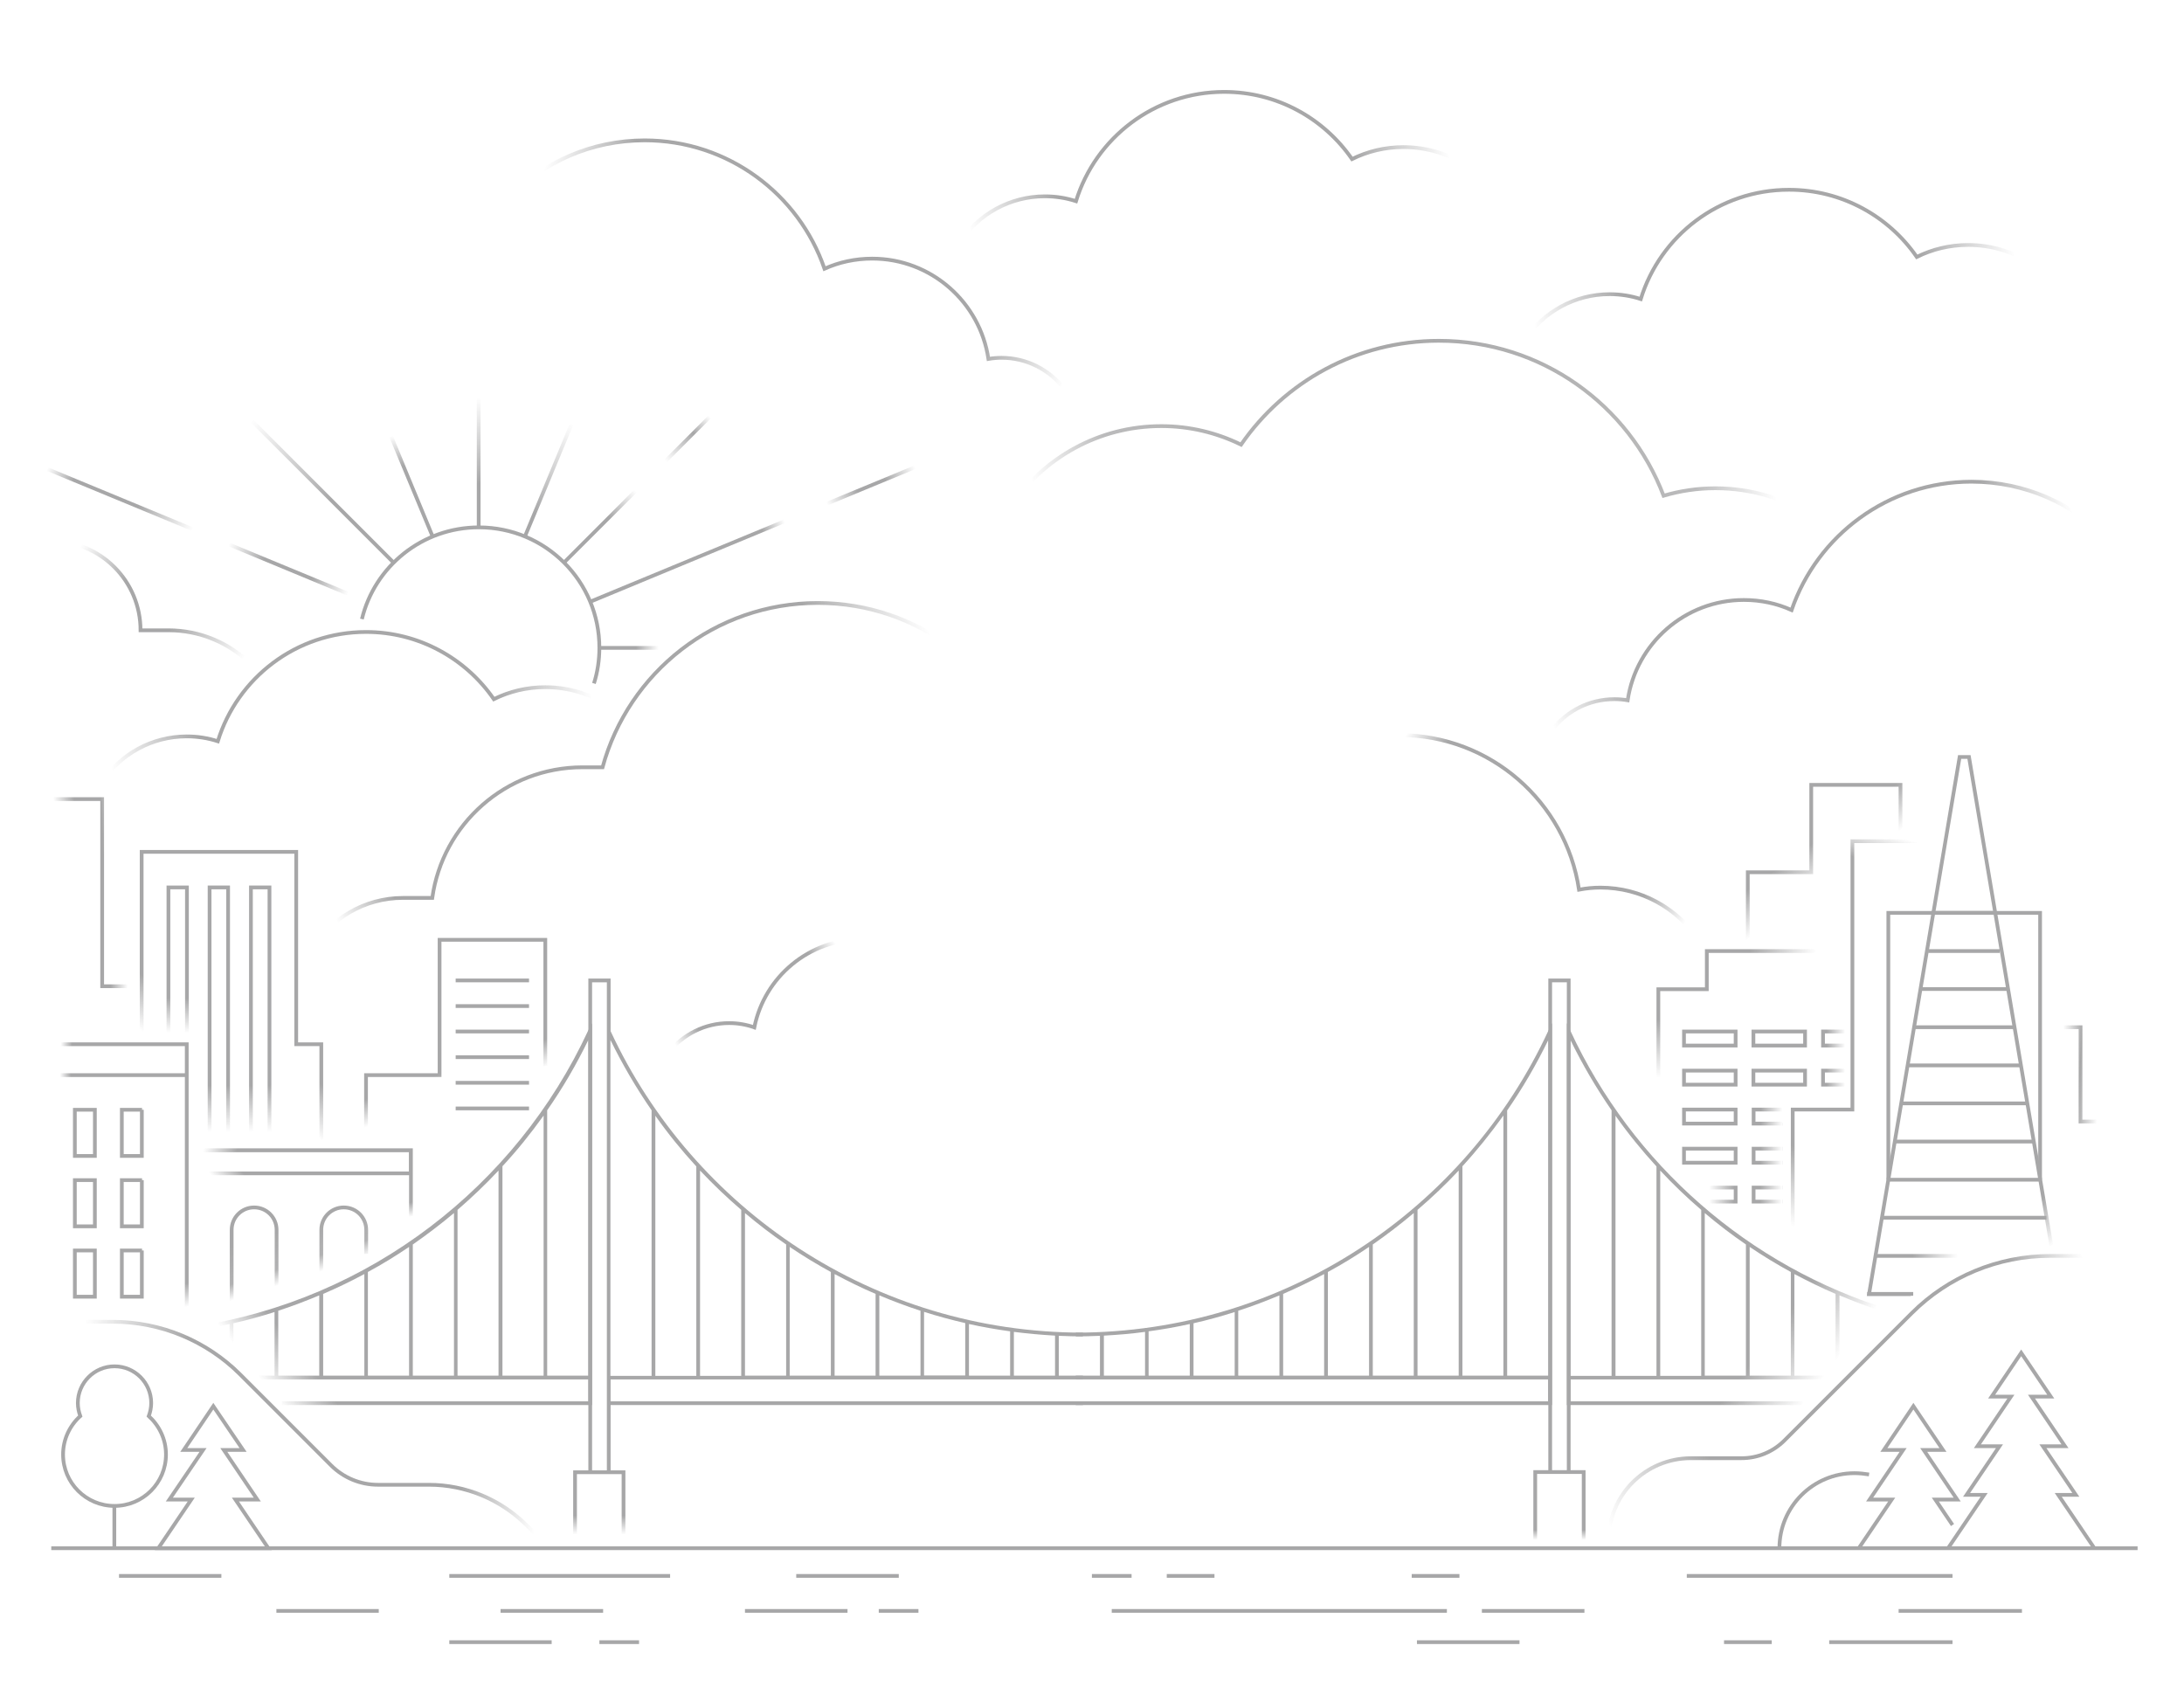 <svg xmlns="http://www.w3.org/2000/svg" xmlns:xlink="http://www.w3.org/1999/xlink" version="1.1" id="Layer_1" x="0px" y="0px" viewBox="0 0 1167.1 905.4" style="enable-background:new 0 0 1167.1 905.4;" xml:space="preserve">
<style type="text/css">
	.st0{opacity:0.4;}
	.st1{fill:none;stroke:#232325;stroke-width:2;stroke-miterlimit:10;}
	.st2{fill-rule:evenodd;clip-rule:evenodd;fill:#232325;}
	.st3{fill:none;stroke:url(#SVGID_1_);stroke-width:2;stroke-miterlimit:10;}
	.st4{fill-rule:evenodd;clip-rule:evenodd;fill:url(#SVGID_00000009564381151356248510000018146826689323842735_);}
	.st5{fill:none;stroke:url(#SVGID_00000174578840138656750940000006749058851865579451_);stroke-width:2;stroke-miterlimit:10;}
	.st6{fill-rule:evenodd;clip-rule:evenodd;fill:url(#SVGID_00000037667712178903099840000007327167835277934231_);}
	.st7{fill-rule:evenodd;clip-rule:evenodd;fill:url(#SVGID_00000156580640224255181770000017474540086920879804_);}
	.st8{fill:none;stroke:url(#SVGID_00000127018536143030887250000001222364968078921612_);stroke-width:2;stroke-miterlimit:10;}
	.st9{fill-rule:evenodd;clip-rule:evenodd;fill:url(#SVGID_00000127034260002566027980000000080374465727804566_);}
	.st10{fill-rule:evenodd;clip-rule:evenodd;fill:url(#SVGID_00000132808054321728251860000009126575284366931604_);}
	.st11{fill:none;stroke:url(#SVGID_00000163066506244933900050000013604251783023603366_);stroke-width:2;stroke-miterlimit:10;}
	.st12{fill:none;stroke:url(#SVGID_00000125597118184059604580000001415099050375672732_);stroke-width:2;stroke-miterlimit:10;}
	.st13{fill:none;stroke:url(#SVGID_00000024698521833647185410000017603379770449663650_);stroke-width:2;stroke-miterlimit:10;}
	.st14{fill:none;stroke:url(#SVGID_00000150061742861160213020000015420264855900055978_);stroke-width:2;stroke-miterlimit:10;}
	.st15{fill:none;stroke:url(#SVGID_00000124868827249032441500000016796654420698182827_);stroke-width:2;stroke-miterlimit:10;}
	.st16{fill:none;stroke:url(#SVGID_00000116932444010013911200000000921407510209773725_);stroke-width:2;stroke-miterlimit:10;}
	.st17{fill:none;stroke:url(#SVGID_00000036242291666943419320000013914644494240595851_);stroke-width:2;stroke-miterlimit:10;}
	.st18{fill:none;stroke:url(#SVGID_00000029744781041482618020000001730202921953682575_);stroke-width:2;stroke-miterlimit:10;}
	.st19{fill:none;stroke:url(#SVGID_00000148621816806218926760000008271222643025992105_);stroke-width:2;stroke-miterlimit:10;}
	.st20{fill:none;stroke:url(#SVGID_00000023973126921701650900000004850588187251032235_);stroke-width:2;stroke-miterlimit:10;}
	.st21{fill:none;stroke:url(#SVGID_00000085211827979579661890000010929730658560737171_);stroke-width:2;stroke-miterlimit:10;}
	.st22{fill:none;stroke:url(#SVGID_00000088125696411228269250000000187623904422100901_);stroke-width:2;stroke-miterlimit:10;}
	.st23{fill-rule:evenodd;clip-rule:evenodd;fill:url(#SVGID_00000013163423664207549280000017121364300728851609_);}
	.st24{fill:none;stroke:url(#SVGID_00000015325548551880392580000016554189531771355524_);stroke-width:2;stroke-miterlimit:10;}
	.st25{fill:none;stroke:url(#SVGID_00000028309854973343437220000015909334197789958327_);stroke-width:2;stroke-miterlimit:10;}
	.st26{fill-rule:evenodd;clip-rule:evenodd;fill:url(#SVGID_00000083081829102258192270000017487179580173130378_);}
	.st27{fill-rule:evenodd;clip-rule:evenodd;fill:url(#SVGID_00000048491413328950283250000012563324977520254348_);}
	.st28{fill:none;stroke:url(#SVGID_00000116199857223896628160000003712758739425951117_);stroke-width:2;stroke-miterlimit:10;}
	.st29{fill:none;stroke:url(#SVGID_00000116211986031440083800000008865770931443777926_);stroke-width:2;stroke-miterlimit:10;}
	.st30{fill:none;stroke:url(#SVGID_00000057107231175378378300000003814292470796559523_);stroke-width:2;stroke-miterlimit:10;}
	.st31{fill:none;stroke:url(#SVGID_00000084490800672739386490000005730146269546147720_);stroke-width:2;stroke-miterlimit:10;}
	.st32{fill:none;stroke:url(#SVGID_00000078003548825013945940000017655103600165026230_);stroke-width:2;stroke-miterlimit:10;}
	.st33{fill:none;stroke:url(#SVGID_00000130612093844113607060000007673187799026192278_);stroke-width:2;stroke-miterlimit:10;}
	.st34{fill-rule:evenodd;clip-rule:evenodd;fill:url(#SVGID_00000159447135699111709020000017160065659918221213_);}
	.st35{fill:none;stroke:url(#SVGID_00000072971451658991515340000006285652727598463377_);stroke-width:2;stroke-miterlimit:10;}
	.st36{fill-rule:evenodd;clip-rule:evenodd;fill:url(#SVGID_00000120557543305011483900000007855588424471785137_);}
	.st37{fill-rule:evenodd;clip-rule:evenodd;fill:url(#SVGID_00000158001703568383703360000005779670808619497113_);}
	.st38{fill:none;stroke:url(#SVGID_00000108269180955810863350000001437031260500794297_);stroke-width:2;stroke-miterlimit:10;}
	.st39{fill:none;stroke:url(#SVGID_00000041996199895696396780000000282375477373088187_);stroke-width:2;stroke-miterlimit:10;}
	.st40{fill:none;stroke:url(#SVGID_00000125601824014384440470000015482413377335946407_);stroke-width:2;stroke-miterlimit:10;}
	.st41{fill:none;stroke:url(#SVGID_00000140007922146579087660000016404631189895722415_);stroke-width:2;stroke-miterlimit:10;}
	.st42{fill:none;stroke:url(#SVGID_00000114759031425644781620000012097668604953113246_);stroke-width:2;stroke-miterlimit:10;}
</style>
<g class="st0">
	<path class="st1" d="M1142.3,827.3H27.4"/>
	<path class="st2" d="M315.4,522.9h-1v1v262.7h2V524.9h7.9v21.8l0,0v4.5v198.6v1h0v35.7h2v-35.7h252.4v-2H326.3v-11.7h252.4v-2   h-12.9v-21.3c4.3,0.2,8.6,0.3,12.9,0.3v-2c-111.8,0-208.2-66-252.4-161.1v-27.1v-1h-1H315.4z M563.8,735.1v-21.4   c-7.4-0.4-14.7-1.1-22-2v23.4H563.8z M539.8,735.1v-23.7c-7.4-1-14.7-2.3-22-3.9v27.6H539.8z M515.8,735.1v-28.1   c-7.4-1.7-14.8-3.7-22-6v34H515.8z M491.9,735.1v-34.7c-7.5-2.4-14.8-5.2-22-8.2v42.9H491.9z M467.9,735.1v-43.7   c-7.5-3.2-14.8-6.8-21.9-10.6v54.3H467.9z M444,735.1v-55.4c-7.5-4.1-14.9-8.6-22-13.4v68.8H444z M420.1,735.1V665   c-7.6-5.2-14.9-10.8-22-16.8v86.9H420.1z M396.1,735.1v-88.6c-7.7-6.6-15-13.6-22-21v109.7H396.1z M372.1,735.1V623.3   c-7.9-8.6-15.2-17.6-21.9-27.1v139H372.1z M348.2,735.1V593.3c-8.2-11.9-15.6-24.5-22-37.6v25v154.5H348.2z"/>
	
		<linearGradient id="SVGID_1_" gradientUnits="userSpaceOnUse" x1="320.305" y1="276.925" x2="320.305" y2="266.925" gradientTransform="matrix(1 0 0 -1 0 1086.85)">
		<stop offset="0" style="stop-color:#232325"/>
		<stop offset="1" style="stop-color:#232325;stop-opacity:0"/>
	</linearGradient>
	<path class="st3" d="M333.2,823v-36.3h-25.9V823"/>
	
		<linearGradient id="SVGID_00000163784322395123266340000012619605838406982054_" gradientUnits="userSpaceOnUse" x1="181.658" y1="334.966" x2="162.158" y2="319.966" gradientTransform="matrix(1 0 0 -1 0 1086.85)">
		<stop offset="0" style="stop-color:#232325"/>
		<stop offset="1" style="stop-color:#232325;stop-opacity:0"/>
	</linearGradient>
	<path style="fill-rule:evenodd;clip-rule:evenodd;fill:url(#SVGID_00000163784322395123266340000012619605838406982054_);" d="   M316.4,546.7v4.5v29.5l0,0v155.4l0,0v13.7v1h-1H150.6v-2h163.8v-11.7H136.7v-2h10v-34c-7.2,2.3-14.5,4.3-22,6v15.5h-2v-15.1   c-6.1,1.3-12.2,2.5-18.5,3.4l-0.3-2c93.6-14.2,171.9-75.1,210.4-158.2L316.4,546.7z M148.7,735.1h21.9v-42.9   c-7.2,3-14.5,5.8-21.9,8.2V735.1z M172.7,735.1h22v-54.3c-7.1,3.8-14.5,7.4-22,10.6V735.1z M196.6,735.1h22v-68.8   c-7.1,4.8-14.4,9.3-22,13.4V735.1z M220.6,735.1h22v-86.9c-7,5.9-14.4,11.5-22,16.8V735.1z M244.5,735.1h21.9V625.5   c-6.9,7.4-14.3,14.4-21.9,21V735.1z M268.5,735.1h22v-139c-6.8,9.5-14.1,18.6-22,27.1V735.1z M292.4,735.1h22V555.7   c-6.4,13.2-13.7,25.7-22,37.6V735.1z"/>
	
		<linearGradient id="SVGID_00000174601432261161549580000017421348589275210411_" gradientUnits="userSpaceOnUse" x1="833.304" y1="269.424" x2="833.304" y2="263.924" gradientTransform="matrix(1 0 0 -1 0 1086.85)">
		<stop offset="0" style="stop-color:#232325"/>
		<stop offset="1" style="stop-color:#232325;stop-opacity:0"/>
	</linearGradient>
	
		<path style="fill:none;stroke:url(#SVGID_00000174601432261161549580000017421348589275210411_);stroke-width:2;stroke-miterlimit:10;" d="   M820.4,827.3v-40.7h25.9v40.7"/>
	<path class="st1" d="M828.4,786.6V523.9h9.9v262.7"/>
	<path class="st2" d="M829.4,546.7v4.5v198.6v1h-1H574.9v-2h252.4v-11.7H574.9v-2h12.9v-21.3c-4.3,0.2-8.6,0.3-12.9,0.3v-2   c111.9,0,208.4-66.1,252.5-161.3L829.4,546.7z M589.9,735.1h22v-23.4c-7.2,1-14.6,1.6-22,2V735.1z M613.8,735.1h22v-27.6   c-7.2,1.6-14.5,2.9-22,3.9V735.1z M637.8,735.1h22v-34c-7.2,2.3-14.5,4.3-22,6V735.1z M661.7,735.1h22v-42.9   c-7.2,3-14.5,5.8-22,8.2V735.1z M685.7,735.1h21.9v-54.3c-7.1,3.8-14.5,7.4-21.9,10.6V735.1z M709.6,735.1h22v-68.8   c-7.1,4.8-14.4,9.3-22,13.4V735.1z M733.6,735.1h21.9v-86.9c-7,5.9-14.3,11.5-21.9,16.8V735.1z M757.5,735.1h22V625.5   c-6.9,7.4-14.3,14.4-22,21V735.1z M781.5,735.1h21.9v-139c-6.8,9.5-14.1,18.6-21.9,27.1V735.1z M805.4,735.1h22V580.7h0v-25   c-6.4,13.2-13.7,25.7-22,37.7V735.1z"/>
	
		<linearGradient id="SVGID_00000073697598253532155990000002022966935625489589_" gradientUnits="userSpaceOnUse" x1="938.158" y1="361.936" x2="966.658" y2="340.436" gradientTransform="matrix(1 0 0 -1 0 1086.85)">
		<stop offset="0" style="stop-color:#232325"/>
		<stop offset="1" style="stop-color:#232325;stop-opacity:0"/>
	</linearGradient>
	<path style="fill-rule:evenodd;clip-rule:evenodd;fill:url(#SVGID_00000073697598253532155990000002022966935625489589_);" d="   M839.2,550.8l-1.9-4.1v4.5v29.5v155.4v13.7v1h1h125.1v-2H839.3v-11.7H982v0h1v-1v-43.9c7.2,3,14.5,5.8,21.9,8.2v9.8h2v-9.2   c1,0.3,2,0.6,3,0.9l0.6-1.9C934.4,676.9,872.2,622,839.2,550.8z M974.2,735.1L974.2,735.1l6.7,0v-43.7c-7.5-3.2-14.8-6.8-22-10.6   v54.3H974.2z M957,735.1v-55.4c-7.5-4.1-14.9-8.6-22-13.4v68.8H957z M933,735.1V665c-7.6-5.2-14.9-10.8-22-16.8v86.9H933z    M909.1,735.1v-88.6c-7.7-6.6-15-13.6-21.9-21v109.7H909.1z M885.2,735.1V623.3c-7.9-8.6-15.2-17.6-21.9-27.1v139H885.2z    M861.2,735.1V593.3c-8.2-11.9-15.6-24.5-22-37.6v25v154.5H861.2z"/>
	
		<radialGradient id="SVGID_00000088119793379878298070000001328472081914635664_" cx="170.316" cy="1080.743" r="1" gradientTransform="matrix(2 132.505 63.985 -0.966 -69400.953 -20947.891)" gradientUnits="userSpaceOnUse">
		<stop offset="9.895830e-02" style="stop-color:#232325"/>
		<stop offset="0.833" style="stop-color:#232325"/>
		<stop offset="0.927" style="stop-color:#232325;stop-opacity:0"/>
	</radialGradient>
	<path style="fill-rule:evenodd;clip-rule:evenodd;fill:url(#SVGID_00000088119793379878298070000001328472081914635664_);" d="   M99.8,557H27.4v2h71.4v14.5H27.4v2h71.4v133.4h2V558v-1H99.8z"/>
	<path class="st1" d="M75.9,593H65.1v24.7h10.7V593z"/>
	<path class="st1" d="M50.7,593H40v24.7h10.7V593z"/>
	<path class="st1" d="M75.9,630.6H65.1v24.7h10.7V630.6z"/>
	<path class="st1" d="M50.7,630.6H40v24.7h10.7V630.6z"/>
	<path class="st1" d="M75.9,668.2H65.1v24.7h10.7V668.2z"/>
	<path class="st1" d="M50.7,668.2H40v24.7h10.7V668.2z"/>
	
		<radialGradient id="SVGID_00000077307577236793795330000000906290619222793091_" cx="171.281" cy="1077.66" r="1" gradientTransform="matrix(3.5 67.5 77.057 -3.995 -82746.859 -6747.763)" gradientUnits="userSpaceOnUse">
		<stop offset="0" style="stop-color:#232325"/>
		<stop offset="0.542" style="stop-color:#232325"/>
		<stop offset="1" style="stop-color:#232325;stop-opacity:0"/>
	</radialGradient>
	
		<path style="fill:none;stroke:url(#SVGID_00000077307577236793795330000000906290619222793091_);stroke-width:2;stroke-miterlimit:10;" d="   M982,508.2h-69.9v20.4h-25.9v86.6"/>
	
		<linearGradient id="SVGID_00000153704362300564433900000018258514662830994356_" gradientUnits="userSpaceOnUse" x1="153.389" y1="430.273" x2="161.889" y2="404.273" gradientTransform="matrix(1 0 0 -1 0 1086.85)">
		<stop offset="0" style="stop-color:#232325"/>
		<stop offset="0.698" style="stop-color:#232325;stop-opacity:0.875"/>
		<stop offset="1" style="stop-color:#232325;stop-opacity:0"/>
	</linearGradient>
	<path style="fill-rule:evenodd;clip-rule:evenodd;fill:url(#SVGID_00000153704362300564433900000018258514662830994356_);" d="   M124.8,657.2c0-6.1,4.9-11,11-11c6.1,0,11,4.9,11,11v33.8h2v-33.8c0-7.2-5.8-13-13-13c-7.2,0-13,5.8-13,13v39.2h2V657.2z    M172.7,657.2c0-6.1,4.9-11,11-11c6.1,0,11,4.9,11,11V670h2v-12.8c0-7.2-5.8-13-13-13s-13,5.8-13,13v24.5h2V657.2z"/>
	
		<radialGradient id="SVGID_00000071534233720848117470000008552069307573105829_" cx="175.061" cy="1081.414" r="1" gradientTransform="matrix(-1.5 30.5 79.5 3.91 -85521.914 -8946.657)" gradientUnits="userSpaceOnUse">
		<stop offset="0" style="stop-color:#232325"/>
		<stop offset="0.776" style="stop-color:#232325"/>
		<stop offset="1" style="stop-color:#232325;stop-opacity:0"/>
	</radialGradient>
	<path style="fill-rule:evenodd;clip-rule:evenodd;fill:url(#SVGID_00000071534233720848117470000008552069307573105829_);" d="   M108.3,615.7h110.2V626H108.4v2h110.2v27.2h2v-40.6v-1h-1H108.3V615.7z"/>
	
		<linearGradient id="SVGID_00000162353852533684684770000001173250347255479181_" gradientUnits="userSpaceOnUse" x1="37.684" y1="785.755" x2="128.184" y2="731.755" gradientTransform="matrix(1 0 0 -1 0 1086.85)">
		<stop offset="0" style="stop-color:#232325;stop-opacity:0"/>
		<stop offset="0.286" style="stop-color:#232325"/>
		<stop offset="0.604" style="stop-color:#232325"/>
		<stop offset="1" style="stop-color:#232325;stop-opacity:0"/>
	</linearGradient>
	
		<path style="fill:none;stroke:url(#SVGID_00000162353852533684684770000001173250347255479181_);stroke-width:2;stroke-miterlimit:10;" d="   M27.4,289.1c26.3,0,47.7,21.3,47.7,47.7H90c16.9,0,32.2,6.7,43.4,17.5"/>
	
		<linearGradient id="SVGID_00000035508472245565580270000001371809558436045472_" gradientUnits="userSpaceOnUse" x1="248.84" y1="517.244" x2="253.34" y2="503.744" gradientTransform="matrix(1 0 0 -1 0 1086.85)">
		<stop offset="0" style="stop-color:#232325"/>
		<stop offset="1" style="stop-color:#232325;stop-opacity:0"/>
	</linearGradient>
	
		<path style="fill:none;stroke:url(#SVGID_00000035508472245565580270000001371809558436045472_);stroke-width:2;stroke-miterlimit:10;" d="   M195.6,605.9v-31.4h39.3v-72.3h56.5v67.4"/>
	<path class="st1" d="M243.5,523.9h39.2"/>
	<path class="st1" d="M243.5,537.6h39.2"/>
	<path class="st1" d="M243.5,551.2h39.2"/>
	<path class="st1" d="M243.5,564.9h39.2"/>
	<path class="st1" d="M243.5,578.6h39.2"/>
	<path class="st1" d="M243.5,592.3h39.2"/>
	<path class="st1" d="M63.6,842.1h54.7"/>
	<path class="st1" d="M425.5,842.1h54.8"/>
	<path class="st1" d="M240.1,842.1h118"/>
	<path class="st1" d="M147.7,860.8h54.7"/>
	<path class="st1" d="M398.1,860.8h54.8"/>
	<path class="st1" d="M469.6,860.8h21.2"/>
	<path class="st1" d="M320.3,877.5h21.2"/>
	<path class="st1" d="M583.5,842.1h21.2"/>
	<path class="st1" d="M267.5,860.8h54.8"/>
	<path class="st1" d="M791.9,860.8h54.8"/>
	<path class="st1" d="M594.1,860.8h179.1"/>
	<path class="st1" d="M240.1,877.5h54.7"/>
	<path class="st1" d="M1043.4,842.1h-142"/>
	<path class="st1" d="M946.8,877.5h-25.5"/>
	<path class="st1" d="M779.9,842.1h-25.5"/>
	<path class="st1" d="M649,842.1h-25.5"/>
	<path class="st1" d="M1080.5,860.8h-65.9"/>
	<path class="st1" d="M1043.4,877.5h-65.9"/>
	<path class="st1" d="M757.2,877.5h54.8"/>
	<path class="st1" d="M1009.1,630.4V487.8h81.1v142.6"/>
	<path class="st1" d="M1066.7,487.8h-34.5"/>
	<path class="st1" d="M1068.6,508.2h-38.2"/>
	<path class="st1" d="M1073,528.5h-47.2"/>
	<path class="st1" d="M1076.5,548.9h-54"/>
	<path class="st1" d="M1079.9,569.3H1019"/>
	<path class="st1" d="M1083.3,589.6h-67.8"/>
	<path class="st1" d="M1086.8,610h-74.7"/>
	<path class="st1" d="M1090.2,630.4h-81.5"/>
	<path class="st1" d="M1093.6,650.7h-88.3"/>
	
		<linearGradient id="SVGID_00000042729095015698112670000011378741300411708068_" gradientUnits="userSpaceOnUse" x1="1022.159" y1="415.778" x2="1046.159" y2="415.778" gradientTransform="matrix(1 0 0 -1 0 1086.85)">
		<stop offset="0" style="stop-color:#232325"/>
		<stop offset="1" style="stop-color:#232325;stop-opacity:0"/>
	</linearGradient>
	
		<path style="fill:none;stroke:url(#SVGID_00000042729095015698112670000011378741300411708068_);stroke-width:2;stroke-miterlimit:10;" d="   M1054.6,671.1h-52.7"/>
	<path class="st1" d="M1022.4,691.4h-24.6"/>
	
		<linearGradient id="SVGID_00000160180391840579019380000012414241402651849382_" gradientUnits="userSpaceOnUse" x1="1091.409" y1="446.797" x2="1105.409" y2="427.297" gradientTransform="matrix(1 0 0 -1 0 1086.85)">
		<stop offset="0" style="stop-color:#232325"/>
		<stop offset="1" style="stop-color:#232325;stop-opacity:0"/>
	</linearGradient>
	
		<path style="fill:none;stroke:url(#SVGID_00000160180391840579019380000012414241402651849382_);stroke-width:2;stroke-miterlimit:10;" d="   M1096.2,665.6l-44-261.1h-5l-48.4,287h22.3"/>
	
		<linearGradient id="SVGID_00000073696667367329290150000015718630568549138822_" gradientUnits="userSpaceOnUse" x1="311.965" y1="738.793" x2="56.465" y2="694.293" gradientTransform="matrix(1 0 0 -1 0 1086.85)">
		<stop offset="0" style="stop-color:#232325;stop-opacity:0"/>
		<stop offset="0.194" style="stop-color:#232325"/>
		<stop offset="0.813" style="stop-color:#232325"/>
		<stop offset="1" style="stop-color:#232325;stop-opacity:0"/>
	</linearGradient>
	
		<path style="fill:none;stroke:url(#SVGID_00000073696667367329290150000015718630568549138822_);stroke-width:2;stroke-miterlimit:10;" d="   M326.1,377.7c-9.9-6.6-21.9-10.5-34.7-10.5c-9.9,0-19.2,2.3-27.5,6.4c-15-21.7-40-35.9-68.3-35.9c-37.3,0-68.8,24.6-79.2,58.4   c-5.2-1.7-10.8-2.6-16.6-2.6c-18.7,0-35.3,9.5-45,23.9"/>
	
		<linearGradient id="SVGID_00000123406467862037034270000009604276545478339718_" gradientUnits="userSpaceOnUse" x1="770.534" y1="1027.448" x2="515.034" y2="982.948" gradientTransform="matrix(1 0 0 -1 0 1086.85)">
		<stop offset="0" style="stop-color:#232325;stop-opacity:0"/>
		<stop offset="0.194" style="stop-color:#232325"/>
		<stop offset="0.813" style="stop-color:#232325"/>
		<stop offset="1" style="stop-color:#232325;stop-opacity:0"/>
	</linearGradient>
	
		<path style="fill:none;stroke:url(#SVGID_00000123406467862037034270000009604276545478339718_);stroke-width:2;stroke-miterlimit:10;" d="   M784.7,89.1c-9.9-6.6-21.9-10.5-34.7-10.5c-9.9,0-19.2,2.3-27.5,6.4c-15-21.7-40-35.9-68.3-35.9c-37.3,0-68.8,24.6-79.2,58.4   c-5.2-1.7-10.8-2.6-16.6-2.6c-18.7,0-35.3,9.5-45,23.9"/>
	
		<linearGradient id="SVGID_00000093878425893864344560000008415468347619835579_" gradientUnits="userSpaceOnUse" x1="1072.374" y1="975.108" x2="816.874" y2="930.609" gradientTransform="matrix(1 0 0 -1 0 1086.85)">
		<stop offset="0" style="stop-color:#232325;stop-opacity:0"/>
		<stop offset="0.194" style="stop-color:#232325"/>
		<stop offset="0.813" style="stop-color:#232325"/>
		<stop offset="1" style="stop-color:#232325;stop-opacity:0"/>
	</linearGradient>
	
		<path style="fill:none;stroke:url(#SVGID_00000093878425893864344560000008415468347619835579_);stroke-width:2;stroke-miterlimit:10;" d="   M1086.5,141.4c-9.9-6.6-21.9-10.5-34.7-10.5c-9.9,0-19.2,2.3-27.5,6.4c-15-21.7-40-35.9-68.3-35.9c-37.3,0-68.8,24.6-79.2,58.4   c-5.2-1.7-10.8-2.6-16.6-2.6c-18.7,0-35.3,9.5-45,23.9"/>
	
		<linearGradient id="SVGID_00000015357143172454107600000017632539673590996375_" gradientUnits="userSpaceOnUse" x1="968.064" y1="635.643" x2="980.564" y2="618.143" gradientTransform="matrix(1 0 0 -1 0 1086.85)">
		<stop offset="0" style="stop-color:#232325"/>
		<stop offset="1" style="stop-color:#232325;stop-opacity:0"/>
	</linearGradient>
	
		<path style="fill:none;stroke:url(#SVGID_00000015357143172454107600000017632539673590996375_);stroke-width:2;stroke-miterlimit:10;" d="   M934,502.9v-36.8h33.9v-46.7h47.7V445"/>
	
		<linearGradient id="SVGID_00000084511701241839951650000012940378499810784411_" gradientUnits="userSpaceOnUse" x1="750.106" y1="692.331" x2="900.106" y2="593.331" gradientTransform="matrix(1 0 0 -1 0 1086.85)">
		<stop offset="0" style="stop-color:#232325;stop-opacity:0"/>
		<stop offset="0.115" style="stop-color:#232325"/>
		<stop offset="0.854" style="stop-color:#232325"/>
		<stop offset="1" style="stop-color:#232325;stop-opacity:0"/>
	</linearGradient>
	
		<path style="fill:none;stroke:url(#SVGID_00000084511701241839951650000012940378499810784411_);stroke-width:2;stroke-miterlimit:10;" d="   M907.7,502.2c-11.4-16.8-30.6-27.9-52.5-27.9c-3.9,0-7.7,0.4-11.4,1.1c-7-46.7-47.3-82.6-96-82.6"/>
	
		<linearGradient id="SVGID_00000078022853128823410960000011319825963321145780_" gradientUnits="userSpaceOnUse" x1="1103.018" y1="824.16" x2="825.518" y2="709.66" gradientTransform="matrix(1 0 0 -1 0 1086.85)">
		<stop offset="0" style="stop-color:#232325;stop-opacity:0"/>
		<stop offset="0.132" style="stop-color:#232325"/>
		<stop offset="0.836" style="stop-color:#232325"/>
		<stop offset="1" style="stop-color:#232325;stop-opacity:0"/>
	</linearGradient>
	
		<path style="fill:none;stroke:url(#SVGID_00000078022853128823410960000011319825963321145780_);stroke-width:2;stroke-miterlimit:10;" d="   M1126.2,288c-18.4-18.9-44.2-30.6-72.7-30.6c-44.5,0-82.4,28.7-96.1,68.6c-7.8-3.5-16.4-5.4-25.5-5.4c-31.5,0-57.6,23.3-62.1,53.6   c-2.3-0.4-4.7-0.6-7.1-0.6c-13.4,0-25.4,6.3-33.1,16.2"/>
	
		<linearGradient id="SVGID_00000181056494076323287100000015794922494535917467_" gradientUnits="userSpaceOnUse" x1="345.647" y1="1006.359" x2="68.147" y2="891.859" gradientTransform="matrix(-1 0 0 -1 640.514 1086.85)">
		<stop offset="0" style="stop-color:#232325;stop-opacity:0"/>
		<stop offset="0.132" style="stop-color:#232325"/>
		<stop offset="0.836" style="stop-color:#232325"/>
		<stop offset="1" style="stop-color:#232325;stop-opacity:0"/>
	</linearGradient>
	
		<path style="fill:none;stroke:url(#SVGID_00000181056494076323287100000015794922494535917467_);stroke-width:2;stroke-miterlimit:10;" d="   M568.4,207.4c-7.7-9.8-19.7-16.2-33.1-16.2c-2.4,0-4.8,0.2-7.1,0.6c-4.5-30.3-30.6-53.6-62.1-53.6c-9.1,0-17.7,1.9-25.5,5.4   c-13.7-39.9-51.6-68.6-96.1-68.6c-28.5,0-54.2,11.7-72.7,30.6"/>
	<path class="st1" d="M317.4,365.2c1.9-6,2.9-12.4,2.9-19c0-35.6-28.8-64.4-64.4-64.4c-30.3,0-55.7,20.9-62.5,49"/>
	
		<linearGradient id="SVGID_00000022539174467279249070000008714664165366830224_" gradientUnits="userSpaceOnUse" x1="255.849" y1="828.425" x2="255.849" y2="874.425" gradientTransform="matrix(1 0 0 -1 0 1086.85)">
		<stop offset="0" style="stop-color:#232325"/>
		<stop offset="1" style="stop-color:#232325;stop-opacity:0"/>
	</linearGradient>
	
		<path style="fill:none;stroke:url(#SVGID_00000022539174467279249070000008714664165366830224_);stroke-width:2;stroke-miterlimit:10;" d="   M255.8,207.4v74.3"/>
	
		<radialGradient id="SVGID_00000108989826729588191100000015222333085152968609_" cx="166.524" cy="1083.288" r="1" gradientTransform="matrix(72 -67.5 -67.507 -72.008 61449.508 89538.469)" gradientUnits="userSpaceOnUse">
		<stop offset="0" style="stop-color:#232325"/>
		<stop offset="0.229" style="stop-color:#232325"/>
		<stop offset="0.432" style="stop-color:#232325;stop-opacity:0"/>
		<stop offset="0.661" style="stop-color:#232325;stop-opacity:0"/>
		<stop offset="0.875" style="stop-color:#232325"/>
		<stop offset="1" style="stop-color:#232325;stop-opacity:0"/>
	</radialGradient>
	<path style="fill-rule:evenodd;clip-rule:evenodd;fill:url(#SVGID_00000108989826729588191100000015222333085152968609_);" d="   M354.9,248.5l29.9-29.9l-1.4-1.4l-29.9,29.9L354.9,248.5z M343.3,257.3l-42.6,42.6l1.4,1.4l42.6-42.6L343.3,257.3z"/>
	
		<linearGradient id="SVGID_00000059988045605870503890000014575840866693927865_" gradientUnits="userSpaceOnUse" x1="177.256" y1="819.788" x2="133.256" y2="860.788" gradientTransform="matrix(1 0 0 -1 0 1086.85)">
		<stop offset="0" style="stop-color:#232325"/>
		<stop offset="1" style="stop-color:#232325;stop-opacity:0"/>
	</linearGradient>
	
		<path style="fill:none;stroke:url(#SVGID_00000059988045605870503890000014575840866693927865_);stroke-width:2;stroke-miterlimit:10;" d="   M129.3,219.6l40.5,40.5l40.5,40.5"/>
	
		<linearGradient id="SVGID_00000095297506015305543090000015941014417871654079_" gradientUnits="userSpaceOnUse" x1="339.883" y1="740.679" x2="351.883" y2="740.679" gradientTransform="matrix(1 0 0 -1 0 1086.85)">
		<stop offset="0" style="stop-color:#232325"/>
		<stop offset="1" style="stop-color:#232325;stop-opacity:0"/>
	</linearGradient>
	
		<path style="fill:none;stroke:url(#SVGID_00000095297506015305543090000015941014417871654079_);stroke-width:2;stroke-miterlimit:10;" d="   M320.3,346.2h35.9"/>
	
		<linearGradient id="SVGID_00000008849958110841717000000000858889520773603756_" gradientUnits="userSpaceOnUse" x1="334.991" y1="773.587" x2="488.991" y2="837.087" gradientTransform="matrix(1 0 0 -1 0 1086.85)">
		<stop offset="0.469" style="stop-color:#232325"/>
		<stop offset="0.547" style="stop-color:#232325;stop-opacity:0"/>
		<stop offset="0.693" style="stop-color:#232325;stop-opacity:0"/>
		<stop offset="0.802" style="stop-color:#232325"/>
		<stop offset="0.896" style="stop-color:#232325"/>
		<stop offset="1" style="stop-color:#232325;stop-opacity:0"/>
	</linearGradient>
	<path style="fill-rule:evenodd;clip-rule:evenodd;fill:url(#SVGID_00000008849958110841717000000000858889520773603756_);" d="   M495,246.1l-58.3,24.1l0.8,1.8l58.3-24.1L495,246.1z M315.7,322.5l105.9-43.9l-0.8-1.8L315,320.6L315.7,322.5z"/>
	
		<linearGradient id="SVGID_00000095301878444723987400000005115657709682145434_" gradientUnits="userSpaceOnUse" x1="25.07" y1="836.167" x2="186.07" y2="769.667" gradientTransform="matrix(1 0 0 -1 0 1086.85)">
		<stop offset="0" style="stop-color:#232325;stop-opacity:0"/>
		<stop offset="8.854170e-02" style="stop-color:#232325"/>
		<stop offset="0.302" style="stop-color:#232325"/>
		<stop offset="0.484" style="stop-color:#232325;stop-opacity:0"/>
		<stop offset="0.604" style="stop-color:#232325;stop-opacity:0"/>
		<stop offset="0.721" style="stop-color:#232325"/>
		<stop offset="0.88" style="stop-color:#232325"/>
		<stop offset="1" style="stop-color:#232325;stop-opacity:0"/>
	</linearGradient>
	<path style="fill-rule:evenodd;clip-rule:evenodd;fill:url(#SVGID_00000095301878444723987400000005115657709682145434_);" d="   M25,251.6l82.2,34l0.8-1.8l-82.2-34L25,251.6z M196.7,320.6l-75-31l-0.8,1.8l75,31.1L196.7,320.6z"/>
	
		<linearGradient id="SVGID_00000178200462341142091730000015592979504943389356_" gradientUnits="userSpaceOnUse" x1="281.274" y1="801.179" x2="305.274" y2="860.678" gradientTransform="matrix(1 0 0 -1 0 1086.85)">
		<stop offset="0.186" style="stop-color:#232325"/>
		<stop offset="1" style="stop-color:#232325;stop-opacity:0"/>
	</linearGradient>
	
		<path style="fill:none;stroke:url(#SVGID_00000178200462341142091730000015592979504943389356_);stroke-width:2;stroke-miterlimit:10;" d="   M308.8,218.5l-28.3,68.2"/>
	
		<linearGradient id="SVGID_00000044871698673966678880000013390717026655180683_" gradientUnits="userSpaceOnUse" x1="217.305" y1="838.287" x2="213.805" y2="854.787" gradientTransform="matrix(1 0 0 -1 0 1086.85)">
		<stop offset="0" style="stop-color:#232325"/>
		<stop offset="1" style="stop-color:#232325;stop-opacity:0"/>
	</linearGradient>
	
		<path style="fill:none;stroke:url(#SVGID_00000044871698673966678880000013390717026655180683_);stroke-width:2;stroke-miterlimit:10;" d="   M207.3,229.1l23.9,57.6"/>
	
		<radialGradient id="SVGID_00000180329842931075049580000010531364467633747101_" cx="169.69" cy="1083.547" r="1" gradientTransform="matrix(-192.5 34.501 157.724 880.031 -137494.891 -959193.875)" gradientUnits="userSpaceOnUse">
		<stop offset="0" style="stop-color:#232325"/>
		<stop offset="0.785" style="stop-color:#232325;stop-opacity:0.776"/>
		<stop offset="1" style="stop-color:#232325;stop-opacity:0"/>
	</radialGradient>
	
		<path style="fill:none;stroke:url(#SVGID_00000180329842931075049580000010531364467633747101_);stroke-width:2;stroke-miterlimit:10;" d="   M968.8,275.9c-15.1-9.5-33-15-52.1-15c-9.6,0-18.9,1.4-27.7,4c-18.4-48.4-65.2-82.8-120.1-82.8c-43.9,0-82.6,22-105.7,55.5   c-12.9-6.3-27.3-9.9-42.6-9.9c-33.5,0-63,17-80.4,42.8"/>
	
		<linearGradient id="SVGID_00000087390160799480029170000003649099219381912220_" gradientUnits="userSpaceOnUse" x1="290.755" y1="307.775" x2="40.255" y2="341.775" gradientTransform="matrix(1 0 0 -1 0 1086.85)">
		<stop offset="0" style="stop-color:#232325;stop-opacity:0"/>
		<stop offset="0.166" style="stop-color:#232325"/>
		<stop offset="0.781" style="stop-color:#232325"/>
		<stop offset="1" style="stop-color:#232325;stop-opacity:0"/>
	</linearGradient>
	
		<path style="fill:none;stroke:url(#SVGID_00000087390160799480029170000003649099219381912220_);stroke-width:2;stroke-miterlimit:10;" d="   M27.4,706.3h32.9c25.5,0,50,10.1,68.1,28.2l48.5,48.5c6.7,6.7,15.7,10.4,25.1,10.4h27.2c19.6,0,38.3,7.8,52.2,21.6l6.4,6.4"/>
	
		<linearGradient id="SVGID_00000076581350912093683560000005297775728847532685_" gradientUnits="userSpaceOnUse" x1="130.056" y1="565.819" x2="102.056" y2="519.819" gradientTransform="matrix(1 0 0 -1 0 1086.85)">
		<stop offset="0.524" style="stop-color:#232325"/>
		<stop offset="1" style="stop-color:#232325;stop-opacity:0"/>
	</linearGradient>
	
		<path style="fill:none;stroke:url(#SVGID_00000076581350912093683560000005297775728847532685_);stroke-width:2;stroke-miterlimit:10;" d="   M75.7,551.9v-96.7h82.6V558h13.4v50.9"/>
	
		<linearGradient id="SVGID_00000075150965000876241230000010312066211161599909_" gradientUnits="userSpaceOnUse" x1="94.336" y1="553.453" x2="93.845" y2="534.989" gradientTransform="matrix(1 0 0 -1 0 1086.85)">
		<stop offset="0" style="stop-color:#232325"/>
		<stop offset="1" style="stop-color:#232325;stop-opacity:0"/>
	</linearGradient>
	
		<path style="fill:none;stroke:url(#SVGID_00000075150965000876241230000010312066211161599909_);stroke-width:2;stroke-miterlimit:10;" d="   M90,551.9v-77.7h9.9v77.7"/>
	
		<linearGradient id="SVGID_00000015323046283162883020000012899817204717321621_" gradientUnits="userSpaceOnUse" x1="127.992" y1="506.925" x2="127.992" y2="481.925" gradientTransform="matrix(1 0 0 -1 0 1086.85)">
		<stop offset="0" style="stop-color:#232325"/>
		<stop offset="1" style="stop-color:#232325;stop-opacity:0"/>
	</linearGradient>
	<path style="fill-rule:evenodd;clip-rule:evenodd;fill:url(#SVGID_00000015323046283162883020000012899817204717321621_);" d="   M112,473.2h-1v1v134.7h2V475.2h7.9v133.7h2V474.2v-1h-1H112z M134.1,473.2h-1v1v134.7h2V475.2h7.9v133.7h2V474.2v-1h-1H134.1z"/>
	
		<linearGradient id="SVGID_00000015327833681947325100000003999834578426473364_" gradientUnits="userSpaceOnUse" x1="493.251" y1="769.295" x2="165.751" y2="610.795" gradientTransform="matrix(1 0 0 -1 0 1086.85)">
		<stop offset="1.588740e-02" style="stop-color:#232325;stop-opacity:0"/>
		<stop offset="0.166" style="stop-color:#232325"/>
		<stop offset="0.893" style="stop-color:#232325"/>
		<stop offset="0.984" style="stop-color:#232325;stop-opacity:0"/>
	</linearGradient>
	
		<path style="fill:none;stroke:url(#SVGID_00000015327833681947325100000003999834578426473364_);stroke-width:2;stroke-miterlimit:10;" d="   M508.7,346.2c-20-15.1-44.8-24-71.7-24c-54.9,0-101.2,37.2-115,87.8h-10.7c-41,0-74.8,30.4-80.3,69.8h-15.6   c-20.7,0-38.8,11.1-48.7,27.6"/>
	<path class="st1" d="M79.5,756.7c0.8-2.2,1.3-4.5,1.3-7c0-10.8-8.8-19.6-19.6-19.6c-10.8,0-19.6,8.8-19.6,19.6c0,2.5,0.5,4.8,1.3,7   c-5.6,5-9.2,12.4-9.2,20.5c0,15.2,12.3,27.5,27.5,27.5c15.2,0,27.5-12.3,27.5-27.5C88.7,769.1,85.1,761.8,79.5,756.7L79.5,756.7z"/>
	<path class="st1" d="M61.1,827.3v-22.5"/>
	<path class="st1" d="M143.4,827.3l-17.6-26h11.7l-17.9-26.5h10.3L114,751.4l-15.8,23.4h10.3l-18,26.5h11.7l-17.6,26H143.4z"/>
	<path class="st1" d="M1043.4,814.9l-9.2-13.6h11.7l-17.9-26.5h10.3l-15.8-23.4l-15.8,23.4h10.3l-17.9,26.5h11.8l-17.6,26"/>
	<path class="st1" d="M1119.2,827.3l-19.3-28.5h9.4l-17.6-26h11.8l-17.9-26.5h10.3l-15.8-23.4l-15.8,23.4h10.3l-17.9,26.5h11.8   l-17.6,26h9.4l-19.3,28.5"/>
	<path class="st1" d="M964.6,551.2h-27.6v7.5h27.6V551.2z"/>
	<path class="st1" d="M964.6,572.1h-27.6v7.5h27.6V572.1z"/>
	
		<linearGradient id="SVGID_00000065067517484756312330000016277358694978186171_" gradientUnits="userSpaceOnUse" x1="976.159" y1="521.429" x2="986.159" y2="521.429" gradientTransform="matrix(1 0 0 -1 0 1086.85)">
		<stop offset="0" style="stop-color:#232325"/>
		<stop offset="1" style="stop-color:#232325;stop-opacity:0"/>
	</linearGradient>
	<path style="fill-rule:evenodd;clip-rule:evenodd;fill:url(#SVGID_00000065067517484756312330000016277358694978186171_);" d="   M974.2,550.2h-1v1v7.5v1h1h11.5v-2h-10.5v-5.5h10.5v-2H974.2z M974.2,571.1h-1v1v7.5v1h1h11.5v-2h-10.5v-5.5h10.5v-2H974.2z"/>
	
		<linearGradient id="SVGID_00000083046496894883276760000010189510446871941287_" gradientUnits="userSpaceOnUse" x1="952.436" y1="469.135" x2="913.386" y2="469.471" gradientTransform="matrix(1 0 0 -1 0 1086.85)">
		<stop offset="0" style="stop-color:#232325"/>
		<stop offset="1.000000e-04" style="stop-color:#232325;stop-opacity:0"/>
		<stop offset="0.302" style="stop-color:#232325"/>
		<stop offset="0.651" style="stop-color:#232325"/>
		<stop offset="1" style="stop-color:#232325;stop-opacity:0"/>
	</linearGradient>
	<path style="fill-rule:evenodd;clip-rule:evenodd;fill:url(#SVGID_00000083046496894883276760000010189510446871941287_);" d="   M937.1,591.9h-1v1v7.5v1h1h15.3v-2h-14.3v-5.5h14.3v-2H937.1z M906.7,635.6h19.8v5.5h-12.8v2h13.8h1v-1v-7.5v-1h-1h-20.8V635.6z    M936.1,633.6h1h15.3v2h-14.3v5.5h14.3v2h-15.3h-1v-1v-7.5V633.6z M937.1,612.8h-1v1v7.5v1h1h15.3v-2h-14.3v-5.5h14.3v-2H937.1z"/>
	<path class="st1" d="M927.5,572.1h-27.6v7.5h27.6V572.1z"/>
	<path class="st1" d="M927.5,551.2h-27.6v7.5h27.6V551.2z"/>
	<path class="st1" d="M927.5,592.9h-27.6v7.5h27.6V592.9z"/>
	<path class="st1" d="M927.5,613.8h-27.6v7.5h27.6V613.8z"/>
	
		<linearGradient id="SVGID_00000059311409004360325460000006554796721429701512_" gradientUnits="userSpaceOnUse" x1="450.929" y1="579.663" x2="362.929" y2="521.163" gradientTransform="matrix(1 0 0 -1 0 1086.85)">
		<stop offset="1.908880e-02" style="stop-color:#232325;stop-opacity:0"/>
		<stop offset="0.16" style="stop-color:#232325"/>
		<stop offset="0.835" style="stop-color:#232325"/>
		<stop offset="0.977" style="stop-color:#232325;stop-opacity:0"/>
	</linearGradient>
	
		<path style="fill:none;stroke:url(#SVGID_00000059311409004360325460000006554796721429701512_);stroke-width:2;stroke-miterlimit:10;" d="   M460.7,501.9c-28.5,0-52.2,20.2-57.6,47.1c-4.2-1.5-8.8-2.3-13.5-2.3c-13,0-24.6,6.1-32.1,15.5"/>
	
		<linearGradient id="SVGID_00000055681345514383032010000017170096625457444764_" gradientUnits="userSpaceOnUse" x1="1115.161" y1="410.752" x2="854.161" y2="283.752" gradientTransform="matrix(1 0 0 -1 0 1086.85)">
		<stop offset="0" style="stop-color:#232325;stop-opacity:0"/>
		<stop offset="0.124" style="stop-color:#232325"/>
		<stop offset="0.78" style="stop-color:#232325"/>
		<stop offset="1" style="stop-color:#232325;stop-opacity:0"/>
	</linearGradient>
	
		<path style="fill:none;stroke:url(#SVGID_00000055681345514383032010000017170096625457444764_);stroke-width:2;stroke-miterlimit:10;" d="   M1125.7,671.1h-30.1c-27.8,0-54.4,11-74,30.6l-68,68c-6.1,6.1-14.3,9.5-22.9,9.5h-27.1c-24.3,0-44,19.7-44,44v4.2"/>
	
		<linearGradient id="SVGID_00000150806763881229622180000012567998377971833519_" gradientUnits="userSpaceOnUse" x1="1122.386" y1="512.016" x2="1100.886" y2="513.516" gradientTransform="matrix(1 0 0 -1 0 1086.85)">
		<stop offset="0" style="stop-color:#232325;stop-opacity:0"/>
		<stop offset="0.516" style="stop-color:#232325"/>
		<stop offset="1" style="stop-color:#232325;stop-opacity:0"/>
	</linearGradient>
	
		<path style="fill:none;stroke:url(#SVGID_00000150806763881229622180000012567998377971833519_);stroke-width:2;stroke-miterlimit:10;" d="   M1096.3,548.9h15.5v50.4h13.9"/>
	<path class="st1" d="M950.9,827.3c0-22.2,18-40.1,40.1-40.1c2.7,0,5.2,0.3,7.8,0.7"/>
	
		<linearGradient id="SVGID_00000054952460169850952160000011604699214546930867_" gradientUnits="userSpaceOnUse" x1="1011.361" y1="640.265" x2="954.861" y2="432.265" gradientTransform="matrix(1 0 0 -1 0 1086.85)">
		<stop offset="0" style="stop-color:#232325;stop-opacity:0"/>
		<stop offset="7.598280e-02" style="stop-color:#232325"/>
		<stop offset="0.807" style="stop-color:#232325"/>
		<stop offset="1" style="stop-color:#232325;stop-opacity:0"/>
	</linearGradient>
	
		<path style="fill:none;stroke:url(#SVGID_00000054952460169850952160000011604699214546930867_);stroke-width:2;stroke-miterlimit:10;" d="   M958,667.2v-74.3h31.9V449.5h42.2"/>
	
		<linearGradient id="SVGID_00000085936473843586867970000014332574108514016182_" gradientUnits="userSpaceOnUse" x1="65.659" y1="610.732" x2="27.159" y2="608.732" gradientTransform="matrix(1 0 0 -1 0 1086.85)">
		<stop offset="0" style="stop-color:#232325;stop-opacity:0"/>
		<stop offset="0.242" style="stop-color:#232325"/>
		<stop offset="0.607" style="stop-color:#232325"/>
		<stop offset="0.898" style="stop-color:#232325;stop-opacity:0"/>
	</linearGradient>
	
		<path style="fill:none;stroke:url(#SVGID_00000085936473843586867970000014332574108514016182_);stroke-width:2;stroke-miterlimit:10;" d="   M27.7,427h26.9v100h15.8"/>
</g>
</svg>
